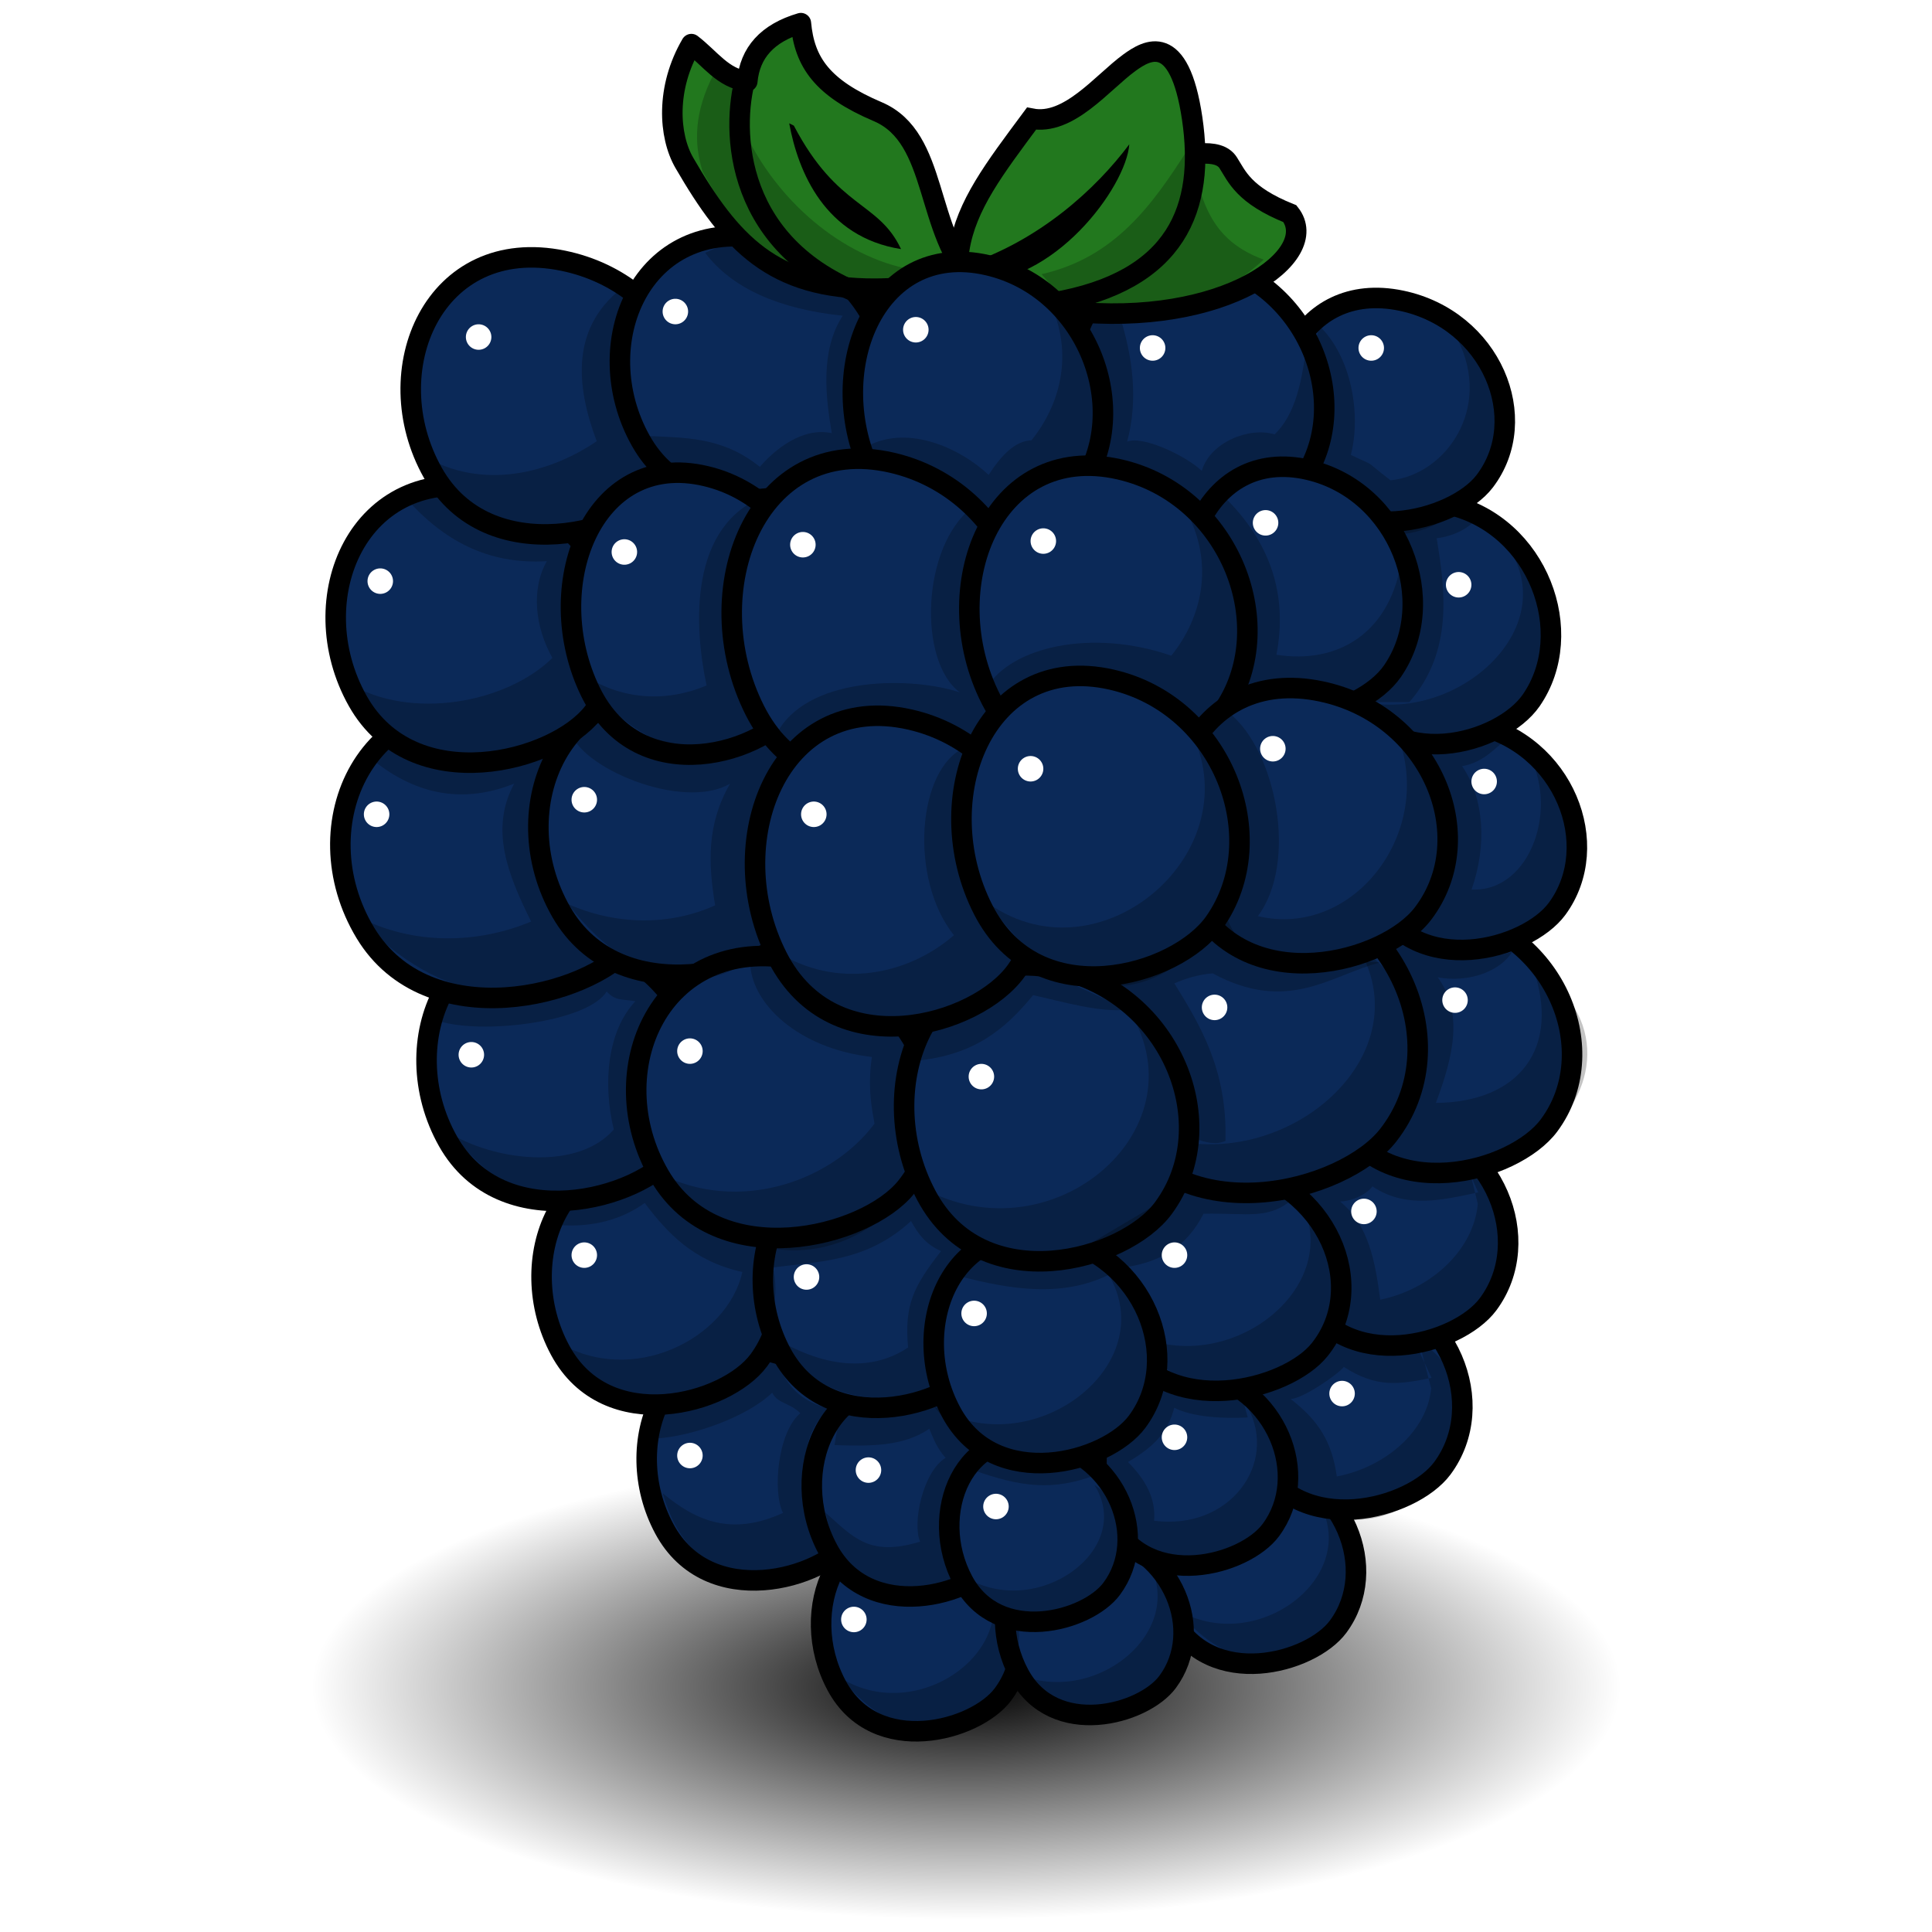 <?xml version="1.0" encoding="UTF-8" standalone="no"?>
<!-- Created with Inkscape (http://www.inkscape.org/) -->
<svg
   xmlns:dc="http://purl.org/dc/elements/1.1/"
   xmlns:cc="http://creativecommons.org/ns#"
   xmlns:rdf="http://www.w3.org/1999/02/22-rdf-syntax-ns#"
   xmlns:svg="http://www.w3.org/2000/svg"
   xmlns="http://www.w3.org/2000/svg"
   xmlns:xlink="http://www.w3.org/1999/xlink"
   xmlns:sodipodi="http://sodipodi.sourceforge.net/DTD/sodipodi-0.dtd"
   xmlns:inkscape="http://www.inkscape.org/namespaces/inkscape"
   id="svg2"
   sodipodi:version="0.32"
   inkscape:version="0.46"
   width="150"
   height="150"
   version="1.0"
   sodipodi:docname="barry_logo_icon.svg"
   inkscape:output_extension="org.inkscape.output.svg.inkscape"
   inkscape:export-filename="/home/doctormo/Graphics/barry_logo_icon.png"
   inkscape:export-xdpi="76.800003"
   inkscape:export-ydpi="76.800003">
  <defs
     id="defs5">
    <linearGradient
       inkscape:collect="always"
       id="linearGradient3379">
      <stop
         style="stop-color:#000000;stop-opacity:1;"
         offset="0"
         id="stop3381" />
      <stop
         style="stop-color:#000000;stop-opacity:0;"
         offset="1"
         id="stop3383" />
    </linearGradient>
    <inkscape:perspective
       sodipodi:type="inkscape:persp3d"
       inkscape:vp_x="0 : 526.18109 : 1"
       inkscape:vp_y="0 : 1000 : 0"
       inkscape:vp_z="744.09448 : 526.18109 : 1"
       inkscape:persp3d-origin="372.04724 : 350.78739 : 1"
       id="perspective9" />
    <inkscape:perspective
       id="perspective3361"
       inkscape:persp3d-origin="372.04724 : 350.78739 : 1"
       inkscape:vp_z="744.09448 : 526.18109 : 1"
       inkscape:vp_y="0 : 1000 : 0"
       inkscape:vp_x="0 : 526.18109 : 1"
       sodipodi:type="inkscape:persp3d" />
    <inkscape:perspective
       id="perspective3416"
       inkscape:persp3d-origin="175.66383 : 164.74188 : 1"
       inkscape:vp_z="351.32767 : 247.11282 : 1"
       inkscape:vp_y="0 : 1000 : 0"
       inkscape:vp_x="0 : 247.11282 : 1"
       sodipodi:type="inkscape:persp3d" />
    <filter
       inkscape:collect="always"
       id="filter3835"
       x="-0.48"
       width="1.96"
       y="-0.48"
       height="1.96">
      <feGaussianBlur
         inkscape:collect="always"
         stdDeviation="0.391"
         id="feGaussianBlur3837" />
    </filter>
    <filter
       inkscape:collect="always"
       id="filter3643"
       x="-0.043"
       width="1.085"
       y="-0.128"
       height="1.256">
      <feGaussianBlur
         inkscape:collect="always"
         stdDeviation="1.362"
         id="feGaussianBlur3645" />
    </filter>
    <radialGradient
       inkscape:collect="always"
       xlink:href="#linearGradient3379"
       id="radialGradient3770"
       gradientUnits="userSpaceOnUse"
       gradientTransform="matrix(1,0,0,0.333,0,80.589)"
       cx="83.797"
       cy="120.884"
       fx="83.797"
       fy="120.884"
       r="38.348" />
  </defs>
  <sodipodi:namedview
     inkscape:window-height="727"
     inkscape:window-width="1280"
     inkscape:pageshadow="2"
     inkscape:pageopacity="0.0"
     guidetolerance="10.0"
     gridtolerance="10.0"
     objecttolerance="10.0"
     borderopacity="1.0"
     bordercolor="#666666"
     pagecolor="#ffffff"
     id="base"
     showgrid="false"
     inkscape:zoom="1.4081633"
     inkscape:cx="-82.672614"
     inkscape:cy="43.830115"
     inkscape:window-x="0"
     inkscape:window-y="25"
     inkscape:current-layer="svg2" />
  <g
     id="g3647"
     transform="matrix(1.029,0,0,1.029,3.274,-2.383)">
    <path
       transform="matrix(1.288,0,0,1.373,-38.21,-36.313)"
       d="M 122.145,120.884 A 38.348,12.783 0 1 1 45.449,120.884 A 38.348,12.783 0 1 1 122.145,120.884 z"
       sodipodi:ry="12.782608"
       sodipodi:rx="38.347824"
       sodipodi:cy="120.88406"
       sodipodi:cx="83.797096"
       id="path2607"
       style="opacity:1;fill:url(#radialGradient3770);fill-opacity:1;fill-rule:evenodd;stroke:none;stroke-width:3;stroke-linecap:round;stroke-linejoin:round;marker:none;marker-start:none;marker-mid:none;marker-end:none;stroke-miterlimit:4;stroke-dasharray:none;stroke-dashoffset:0;stroke-opacity:1;visibility:visible;display:inline;overflow:visible;filter:url(#filter3643);enable-background:accumulate"
       sodipodi:type="arc" />
    <g
       transform="matrix(1.98,0,0,1.98,-96.019,-94.862)"
       id="g3683">
      <path
         style="fill:#0b2958;fill-opacity:1;fill-rule:evenodd;stroke:#000000;stroke-width:0.782px;stroke-linecap:butt;stroke-linejoin:miter;stroke-opacity:1"
         d="M 82.286,107.343 C 78.799,106.591 77.224,110.442 78.772,113.316 C 80.262,116.085 84.072,115.042 85.11,113.644 C 86.732,111.459 85.339,108.002 82.286,107.343 z"
         id="path3659"
         sodipodi:nodetypes="csss" />
      <path
         style="fill:#0b2958;fill-opacity:1;fill-rule:evenodd;stroke:#000000;stroke-width:0.782px;stroke-linecap:butt;stroke-linejoin:miter;stroke-opacity:1"
         d="M 76.17,100.577 C 72.233,99.725 70.455,104.085 72.202,107.338 C 73.885,110.472 78.187,109.292 79.359,107.709 C 81.19,105.236 79.617,101.323 76.17,100.577 z"
         id="path3643"
         sodipodi:nodetypes="csss" />
      <path
         style="fill:#0b2958;fill-opacity:1;fill-rule:evenodd;stroke:#000000;stroke-width:0.782px;stroke-linecap:butt;stroke-linejoin:miter;stroke-opacity:1"
         d="M 82.066,101.953 C 78.464,101.176 76.838,105.154 78.436,108.122 C 79.976,110.982 83.911,109.905 84.983,108.461 C 86.659,106.204 85.22,102.634 82.066,101.953 z"
         id="path3645"
         sodipodi:nodetypes="csss" />
      <path
         style="fill:#0b2958;fill-opacity:1;fill-rule:evenodd;stroke:#000000;stroke-width:0.782px;stroke-linecap:butt;stroke-linejoin:miter;stroke-opacity:1"
         d="M 72.427,93.411 C 68.267,92.514 66.389,97.107 68.234,100.534 C 70.013,103.836 74.558,102.593 75.797,100.925 C 77.732,98.32 76.07,94.197 72.427,93.411 z"
         id="path3641"
         sodipodi:nodetypes="csss" />
      <path
         style="fill:#0b2958;fill-opacity:1;fill-rule:evenodd;stroke:#000000;stroke-width:0.782px;stroke-linecap:butt;stroke-linejoin:miter;stroke-opacity:1"
         d="M 68.772,84.743 C 63.995,83.757 61.837,88.802 63.957,92.566 C 65.999,96.193 71.219,94.828 72.641,92.996 C 74.864,90.134 72.955,85.606 68.772,84.743 z"
         id="path3603"
         sodipodi:nodetypes="csss" />
      <path
         style="fill:#0b2958;fill-opacity:1;fill-rule:evenodd;stroke:#000000;stroke-width:0.782px;stroke-linecap:butt;stroke-linejoin:miter;stroke-opacity:1"
         d="M 66.431,76.1 C 60.853,75.026 58.334,80.524 60.809,84.627 C 63.194,88.58 69.288,87.092 70.948,85.096 C 73.543,81.976 71.315,77.041 66.431,76.1 z"
         id="path3601"
         sodipodi:nodetypes="csss" />
      <path
         style="fill:#0b2958;fill-opacity:1;fill-rule:evenodd;stroke:#000000;stroke-width:0.782px;stroke-linecap:butt;stroke-linejoin:miter;stroke-opacity:1"
         d="M 73.443,75.612 C 68.318,74.577 66.003,79.878 68.277,83.834 C 70.468,87.645 76.068,86.21 77.594,84.285 C 79.979,81.278 77.931,76.519 73.443,75.612 z"
         id="path3627"
         sodipodi:nodetypes="csss" />
      <path
         style="fill:#0b2958;fill-opacity:1;fill-rule:evenodd;stroke:#000000;stroke-width:0.782px;stroke-linecap:butt;stroke-linejoin:miter;stroke-opacity:1"
         d="M 65.493,67.715 C 60.56,66.697 58.333,71.906 60.521,75.793 C 62.63,79.537 68.019,78.127 69.487,76.236 C 71.782,73.281 69.811,68.606 65.493,67.715 z"
         id="path3599"
         sodipodi:nodetypes="csss" />
      <path
         style="fill:#0b2958;fill-opacity:1;fill-rule:evenodd;stroke:#000000;stroke-width:0.782px;stroke-linecap:butt;stroke-linejoin:miter;stroke-opacity:1"
         d="M 68.351,59.016 C 63.419,57.999 61.192,63.207 63.38,67.094 C 65.489,70.839 70.878,69.429 72.346,67.538 C 74.641,64.583 72.67,59.907 68.351,59.016 z"
         id="path3597"
         sodipodi:nodetypes="csss" />
      <path
         style="fill:#0b2958;fill-opacity:1;fill-rule:evenodd;stroke:#000000;stroke-width:0.782px;stroke-linecap:butt;stroke-linejoin:miter;stroke-opacity:1"
         d="M 76.035,58.205 C 71.347,57.238 69.229,62.189 71.31,65.883 C 73.314,69.442 78.436,68.102 79.832,66.305 C 82.013,63.496 80.14,59.052 76.035,58.205 z"
         id="path3605"
         sodipodi:nodetypes="csss" />
      <path
         style="fill:#0b2958;fill-opacity:1;fill-rule:evenodd;stroke:#000000;stroke-width:0.782px;stroke-linecap:butt;stroke-linejoin:miter;stroke-opacity:1"
         d="M 95.053,104.769 C 91.566,104.016 89.992,107.868 91.539,110.742 C 93.029,113.51 96.839,112.468 97.877,111.07 C 99.499,108.885 98.106,105.428 95.053,104.769 z"
         id="path3663"
         sodipodi:nodetypes="csss" />
      <path
         style="fill:#0b2958;fill-opacity:1;fill-rule:evenodd;stroke:#000000;stroke-width:0.782px;stroke-linecap:butt;stroke-linejoin:miter;stroke-opacity:1"
         d="M 98.691,97.99 C 94.793,97.149 93.032,101.454 94.762,104.667 C 96.429,107.761 100.688,106.596 101.849,105.034 C 103.663,102.591 102.105,98.727 98.691,97.99 z"
         id="path3653"
         sodipodi:nodetypes="csss" />
      <path
         sodipodi:nodetypes="ccccccccccc"
         id="path3813"
         d="M 94.536,104.813 L 94.357,102.161 L 97.644,99.911 L 100.695,99.988 L 101.44,101.587 C 100.173,101.839 99.351,101.973 98.096,101.168 C 97.91,101.423 96.552,102.375 96.07,102.392 C 97.133,103.213 97.644,104.023 97.829,105.344 C 99.706,104.983 101.279,103.593 101.425,101.985 L 100.953,100.167 C 105.51,103.06 99.579,110.724 94.536,104.813 z"
         style="fill:#000000;fill-opacity:0.232;fill-rule:evenodd;stroke:none;stroke-width:1px;stroke-linecap:butt;stroke-linejoin:miter;stroke-opacity:1" />
      <path
         style="fill:#0b2958;fill-opacity:1;fill-rule:evenodd;stroke:#000000;stroke-width:0.782px;stroke-linecap:butt;stroke-linejoin:miter;stroke-opacity:1"
         d="M 100.436,91.737 C 96.537,90.896 94.777,95.201 96.507,98.414 C 98.173,101.509 102.433,100.343 103.594,98.781 C 105.408,96.338 103.85,92.474 100.436,91.737 z"
         id="path3726"
         sodipodi:nodetypes="csss" />
      <path
         sodipodi:nodetypes="ccccccccccc"
         id="path3752"
         d="M 96.079,98.028 L 95.965,94.387 L 99.293,92.694 L 102.447,92.778 L 103.218,94.518 C 101.908,94.792 100.484,95.165 99.186,94.288 C 98.994,94.566 98.45,94.848 97.952,94.866 C 99.051,95.759 99.292,97.168 99.484,98.607 C 101.425,98.213 103.051,96.701 103.202,94.951 L 102.715,92.973 C 107.426,96.121 101.294,104.461 96.079,98.028 z"
         style="fill:#000000;fill-opacity:0.232;fill-rule:evenodd;stroke:none;stroke-width:1px;stroke-linecap:butt;stroke-linejoin:miter;stroke-opacity:1" />
      <path
         style="fill:#0b2958;fill-opacity:1;fill-rule:evenodd;stroke:#000000;stroke-width:0.782px;stroke-linecap:butt;stroke-linejoin:miter;stroke-opacity:1"
         d="M 102.282,83.868 C 97.797,82.901 95.771,87.852 97.762,91.546 C 99.679,95.105 104.579,93.765 105.915,91.968 C 108.001,89.159 106.209,84.715 102.282,83.868 z"
         id="path3639"
         sodipodi:nodetypes="csss" />
      <path
         style="fill:#0b2958;fill-opacity:1;fill-rule:evenodd;stroke:#000000;stroke-width:0.782px;stroke-linecap:butt;stroke-linejoin:miter;stroke-opacity:1"
         d="M 103.114,76.685 C 99.272,75.846 97.538,80.14 99.242,83.344 C 100.884,86.431 105.081,85.268 106.225,83.71 C 108.012,81.274 106.477,77.419 103.114,76.685 z"
         id="path3631"
         sodipodi:nodetypes="csss" />
      <path
         style="fill:#0b2958;fill-opacity:1;fill-rule:evenodd;stroke:#000000;stroke-width:0.782px;stroke-linecap:butt;stroke-linejoin:miter;stroke-opacity:1"
         d="M 102.126,68.314 C 98.285,67.424 96.55,71.981 98.254,75.381 C 99.896,78.657 104.093,77.423 105.237,75.769 C 107.024,73.184 105.489,69.094 102.126,68.314 z"
         id="path3621"
         sodipodi:nodetypes="csss" />
      <path
         sodipodi:nodetypes="ccc"
         id="path3758"
         d="M 97.466,75.27 C 101.184,77.528 106.557,73.574 104.449,70.076 C 109.16,73.224 102.682,81.703 97.466,75.27 z"
         style="fill:#000000;fill-opacity:0.232;fill-rule:evenodd;stroke:none;stroke-width:1px;stroke-linecap:butt;stroke-linejoin:miter;stroke-opacity:1" />
      <path
         style="fill:#0b2958;fill-opacity:1;fill-rule:evenodd;stroke:#000000;stroke-width:0.782px;stroke-linecap:butt;stroke-linejoin:miter;stroke-opacity:1"
         d="M 100.291,60.539 C 96.374,59.717 94.606,63.923 96.344,67.062 C 98.018,70.086 102.297,68.948 103.463,67.421 C 105.285,65.034 103.72,61.259 100.291,60.539 z"
         id="path3611"
         sodipodi:nodetypes="csss" />
      <path
         sodipodi:nodetypes="cccccc"
         id="path3760"
         d="M 95.801,67.083 L 97.166,61.502 C 98.384,62.671 98.764,64.865 98.364,66.415 C 99.48,66.949 98.722,66.503 99.88,67.384 C 101.986,67.165 103.761,64.635 102.437,62.028 C 107.148,65.175 101.016,73.516 95.801,67.083 z"
         style="fill:#000000;fill-opacity:0.232;fill-rule:evenodd;stroke:none;stroke-width:1px;stroke-linecap:butt;stroke-linejoin:miter;stroke-opacity:1" />
      <path
         style="fill:#0b2958;fill-opacity:1;fill-rule:evenodd;stroke:#000000;stroke-width:0.782px;stroke-linecap:butt;stroke-linejoin:miter;stroke-opacity:1"
         d="M 92.864,59.009 C 88.404,58.002 86.39,63.156 88.369,67.002 C 90.276,70.706 95.149,69.312 96.476,67.441 C 98.551,64.517 96.769,59.891 92.864,59.009 z"
         id="path3609"
         sodipodi:nodetypes="csss" />
      <g
         id="g3665"
         transform="translate(0.71,19.884)">
        <path
           sodipodi:nodetypes="cscccscs"
           id="path3585"
           d="M 79.536,40.197 C 75.623,40.217 74.021,38.444 72.257,35.404 C 71.657,34.37 71.547,32.545 72.524,30.877 C 73.249,31.432 73.722,32.184 74.654,32.297 C 74.753,31.209 75.413,30.456 76.696,30.078 C 76.832,31.576 77.518,32.555 79.625,33.451 C 81.971,34.449 81.384,38.029 83.353,40.02 C 82.086,39.962 80.872,40.191 79.536,40.197 z"
           style="fill:#22781e;fill-opacity:1;fill-rule:evenodd;stroke:#000000;stroke-width:0.782px;stroke-linecap:round;stroke-linejoin:round;stroke-opacity:1" />
        <path
           sodipodi:nodetypes="cc"
           id="path3587"
           d="M 78.915,40.375 C 73.968,38.387 74.033,33.796 74.654,31.942"
           style="fill:none;fill-rule:evenodd;stroke:#000000;stroke-width:0.782px;stroke-linecap:butt;stroke-linejoin:miter;stroke-opacity:1" />
        <path
           sodipodi:nodetypes="cccc"
           id="path3589"
           d="M 80.513,38.688 C 77.612,38.231 76.591,35.744 76.252,33.895 L 76.429,33.984 C 78.1,37.17 79.653,36.855 80.513,38.688 z"
           style="fill:#000000;fill-opacity:1;fill-rule:evenodd;stroke:none;stroke-width:0.9;stroke-linecap:round;stroke-linejoin:miter;stroke-miterlimit:4;stroke-dasharray:none;stroke-opacity:1" />
        <path
           style="fill:#22781e;fill-opacity:1;fill-rule:evenodd;stroke:#000000;stroke-width:0.782px;stroke-linecap:butt;stroke-linejoin:miter;stroke-opacity:1"
           d="M 82.625,38.699 C 83.129,37.578 84.611,36.862 86.575,35.869 C 88.33,36.428 92.218,34.214 92.978,35.394 C 93.31,35.91 93.556,36.628 95.332,37.339 C 96.577,38.918 92.858,41.692 86.882,41.053 C 83.35,40.387 82.154,39.59 82.625,38.699 z"
           id="path3595"
           sodipodi:nodetypes="ccsccc" />
        <path
           sodipodi:nodetypes="ccsscc"
           id="path3591"
           d="M 82.732,38.688 C 83.001,37.013 84.07,35.622 85.484,33.717 C 86.903,33.995 88.176,32.342 89.212,31.587 C 89.871,31.107 91.114,30.353 91.609,33.717 C 92.104,37.087 91.068,39.915 86.283,40.73 C 83.476,40.799 82.464,40.039 82.732,38.688 z"
           style="fill:#22781e;fill-opacity:1;fill-rule:evenodd;stroke:#000000;stroke-width:0.782px;stroke-linecap:butt;stroke-linejoin:miter;stroke-opacity:1" />
        <path
           sodipodi:nodetypes="cccc"
           id="path3593"
           d="M 82.909,39.31 C 85.78,38.385 87.948,36.388 89.212,34.694 C 89.088,36.339 86.307,40.078 83.176,39.931 L 82.909,39.31 z"
           style="fill:#000000;fill-opacity:1;fill-rule:evenodd;stroke:none;stroke-width:1px;stroke-linecap:butt;stroke-linejoin:miter;stroke-opacity:1" />
      </g>
      <path
         style="fill:#0b2958;fill-opacity:1;fill-rule:evenodd;stroke:#000000;stroke-width:0.782px;stroke-linecap:butt;stroke-linejoin:miter;stroke-opacity:1"
         d="M 84.529,59.187 C 80.165,58.177 78.195,63.347 80.131,67.204 C 81.996,70.921 86.763,69.522 88.062,67.645 C 90.092,64.712 88.349,60.071 84.529,59.187 z"
         id="path3607"
         sodipodi:nodetypes="csss" />
      <path
         style="fill:#0b2958;fill-opacity:1;fill-rule:evenodd;stroke:#000000;stroke-width:0.782px;stroke-linecap:butt;stroke-linejoin:miter;stroke-opacity:1"
         d="M 96.744,66.982 C 92.787,66.065 91,70.758 92.755,74.26 C 94.447,77.633 98.77,76.363 99.948,74.659 C 101.789,71.997 100.208,67.785 96.744,66.982 z"
         id="path3619"
         sodipodi:nodetypes="csss" />
      <path
         style="fill:#0b2958;fill-opacity:1;fill-rule:evenodd;stroke:#000000;stroke-width:0.782px;stroke-linecap:butt;stroke-linejoin:miter;stroke-opacity:1"
         d="M 73.788,67.224 C 69.424,66.188 67.454,71.489 69.39,75.445 C 71.255,79.256 76.022,77.821 77.321,75.897 C 79.352,72.889 77.608,68.131 73.788,67.224 z"
         id="path3613"
         sodipodi:nodetypes="csss" />
      <path
         sodipodi:nodetypes="cccccc"
         id="path3803"
         d="M 79.787,66.171 C 81.379,65.184 83.456,66.138 84.562,67.177 C 85.03,66.451 85.564,65.878 86.193,65.859 C 87.375,64.396 87.823,62.367 86.795,60.412 C 90.963,63.411 88.322,68.523 84.579,68.799 C 82.98,68.917 81.633,68.72 79.787,66.171 z"
         style="fill:#000000;fill-opacity:0.232;fill-rule:evenodd;stroke:none;stroke-width:1px;stroke-linecap:butt;stroke-linejoin:miter;stroke-opacity:1" />
      <path
         style="fill:#0b2958;fill-opacity:1;fill-rule:evenodd;stroke:#000000;stroke-width:0.782px;stroke-linecap:butt;stroke-linejoin:miter;stroke-opacity:1"
         d="M 80.87,66.711 C 75.694,65.521 73.357,71.61 75.654,76.155 C 77.866,80.532 83.521,78.884 85.062,76.673 C 87.471,73.219 85.403,67.753 80.87,66.711 z"
         id="path3615"
         sodipodi:nodetypes="csss" />
      <path
         style="fill:#000000;fill-opacity:0.232;fill-rule:evenodd;stroke:none;stroke-width:1px;stroke-linecap:butt;stroke-linejoin:miter;stroke-opacity:1"
         d="M 76.581,76.87 C 77.846,74.83 81.667,74.866 83.469,75.467 C 81.865,74.292 81.998,69.916 83.936,68.411 C 90.997,75.74 81.274,83.317 76.581,76.87 z"
         id="path3736"
         sodipodi:nodetypes="cccc" />
      <path
         style="fill:#0b2958;fill-opacity:1;fill-rule:evenodd;stroke:#000000;stroke-width:0.782px;stroke-linecap:butt;stroke-linejoin:miter;stroke-opacity:1"
         d="M 89.542,66.966 C 84.691,65.862 82.5,71.514 84.653,75.731 C 86.726,79.794 92.026,78.264 93.47,76.212 C 95.727,73.006 93.789,67.933 89.542,66.966 z"
         id="path3617"
         sodipodi:nodetypes="csss" />
      <path
         style="fill:#0b2958;fill-opacity:1;fill-rule:evenodd;stroke:#000000;stroke-width:0.782px;stroke-linecap:butt;stroke-linejoin:miter;stroke-opacity:1"
         d="M 80.872,93.534 C 76.702,92.636 74.818,97.229 76.669,100.656 C 78.452,103.958 83.009,102.715 84.25,101.048 C 86.191,98.442 84.524,94.319 80.872,93.534 z"
         id="path3651"
         sodipodi:nodetypes="csss" />
      <path
         sodipodi:nodetypes="ccccccccc"
         id="path3786"
         d="M 68.117,100.214 C 70.977,101.951 74.611,100.093 75.176,97.552 C 73.304,97.134 72.324,96.069 71.455,94.922 C 70.61,95.532 69.505,95.861 68.19,95.762 L 68.354,94.844 C 69.514,94.856 70.62,94.549 71.687,94.007 C 72.803,95.065 74.001,96.074 76.027,96.585 L 74.753,95.159 C 79.464,98.306 73.332,106.647 68.117,100.214 z"
         style="fill:#000000;fill-opacity:0.232;fill-rule:evenodd;stroke:none;stroke-width:1px;stroke-linecap:butt;stroke-linejoin:miter;stroke-opacity:1" />
      <path
         sodipodi:nodetypes="ccccccccsc"
         id="path3790"
         d="M 64.127,92.325 C 65.909,93.34 68.933,93.664 70.277,92.123 C 69.851,90.356 70.035,88.365 71.1,87.234 C 70.645,87.147 70.333,87.237 70.006,86.86 C 69.288,88.042 65.184,88.518 63.583,87.978 L 63.763,87.059 C 65.034,87.071 69.091,86.486 70.261,85.944 C 70.645,86.217 71.332,85.976 72.068,86.788 C 73.655,88.449 73.317,91.551 71.786,93.464 C 70.196,95.451 67.322,96.151 64.127,92.325 z"
         style="fill:#000000;fill-opacity:0.232;fill-rule:evenodd;stroke:none;stroke-width:1px;stroke-linecap:butt;stroke-linejoin:miter;stroke-opacity:1" />
      <path
         style="fill:#0b2958;fill-opacity:1;fill-rule:evenodd;stroke:#000000;stroke-width:0.782px;stroke-linecap:butt;stroke-linejoin:miter;stroke-opacity:1"
         d="M 77.231,85.643 C 72.055,84.607 69.717,89.909 72.014,93.864 C 74.227,97.675 79.882,96.241 81.423,94.316 C 83.831,91.309 81.763,86.55 77.231,85.643 z"
         id="path3633"
         sodipodi:nodetypes="csss" />
      <path
         style="fill:#0b2958;fill-opacity:1;fill-rule:evenodd;stroke:#000000;stroke-width:0.782px;stroke-linecap:butt;stroke-linejoin:miter;stroke-opacity:1"
         d="M 88.859,107.544 C 85.745,106.872 84.339,110.313 85.721,112.88 C 87.052,115.353 90.454,114.422 91.381,113.173 C 92.83,111.221 91.586,108.133 88.859,107.544 z"
         id="path3661"
         sodipodi:nodetypes="csss" />
      <path
         style="fill:#0b2958;fill-opacity:1;fill-rule:evenodd;stroke:#000000;stroke-width:0.782px;stroke-linecap:butt;stroke-linejoin:miter;stroke-opacity:1"
         d="M 92.607,101.348 C 89.265,100.627 87.756,104.319 89.239,107.074 C 90.667,109.728 94.319,108.729 95.314,107.388 C 96.869,105.294 95.534,101.98 92.607,101.348 z"
         id="path3649"
         sodipodi:nodetypes="csss" />
      <path
         style="fill:#0b2958;fill-opacity:1;fill-rule:evenodd;stroke:#000000;stroke-width:0.782px;stroke-linecap:butt;stroke-linejoin:miter;stroke-opacity:1"
         d="M 93.804,93.463 C 89.635,92.622 87.752,96.927 89.602,100.14 C 91.384,103.234 95.939,102.069 97.18,100.506 C 99.12,98.064 97.454,94.2 93.804,93.463 z"
         id="path3655"
         sodipodi:nodetypes="csss" />
      <path
         sodipodi:nodetypes="cccccccccc"
         id="path3770"
         d="M 90.042,107.952 L 88.554,104.77 L 91.315,101.918 L 94.173,102.129 L 94.435,103.093 C 93.535,103.145 92.33,103.086 91.635,102.725 C 91.385,103.676 90.856,104.21 89.87,104.793 C 90.532,105.456 90.942,106.182 90.866,107.03 C 93.756,107.41 95.616,104.835 94.422,102.687 C 97.876,105.188 93.38,111.398 90.042,107.952 z"
         style="fill:#000000;fill-opacity:0.232;fill-rule:evenodd;stroke:none;stroke-width:1px;stroke-linecap:butt;stroke-linejoin:miter;stroke-opacity:1" />
      <path
         sodipodi:nodetypes="ccc"
         id="path3768"
         d="M 78.954,113.043 C 81.978,114.878 86.065,111.776 84.351,108.931 C 88.182,111.491 83.196,118.273 78.954,113.043 z"
         style="fill:#000000;fill-opacity:0.232;fill-rule:evenodd;stroke:none;stroke-width:1px;stroke-linecap:butt;stroke-linejoin:miter;stroke-opacity:1" />
      <path
         style="fill:#0b2958;fill-opacity:1;fill-rule:evenodd;stroke:#000000;stroke-width:0.782px;stroke-linecap:butt;stroke-linejoin:miter;stroke-opacity:1"
         d="M 86.729,103.993 C 83.615,103.321 82.208,106.762 83.59,109.329 C 84.921,111.803 88.324,110.871 89.251,109.622 C 90.7,107.67 89.455,104.582 86.729,103.993 z"
         id="path3647"
         sodipodi:nodetypes="csss" />
      <path
         sodipodi:nodetypes="ccc"
         id="path3750"
         d="M 89.695,99.694 C 93.413,101.951 98.439,98.136 96.331,94.638 C 101.043,97.786 94.911,106.126 89.695,99.694 z"
         style="fill:#000000;fill-opacity:0.232;fill-rule:evenodd;stroke:none;stroke-width:1px;stroke-linecap:butt;stroke-linejoin:miter;stroke-opacity:1" />
      <path
         style="fill:#0b2958;fill-opacity:1;fill-rule:evenodd;stroke:#000000;stroke-width:0.782px;stroke-linecap:butt;stroke-linejoin:miter;stroke-opacity:1"
         d="M 87.063,96.215 C 83.164,95.374 81.403,99.679 83.133,102.891 C 84.8,105.986 89.06,104.821 90.22,103.258 C 92.034,100.816 90.477,96.951 87.063,96.215 z"
         id="path3657"
         sodipodi:nodetypes="csss" />
      <path
         sodipodi:nodetypes="ccccccc"
         id="path3811"
         d="M 96.865,90.74 L 99.542,84.619 C 100.919,85.12 102.585,85.946 104.511,85.35 C 104.081,86.067 102.898,86.544 101.675,86.323 C 102.655,87.665 102.281,89.306 101.603,91.109 C 104.77,91.085 106.405,89.021 105.287,85.92 C 111.238,89.669 103.217,97.901 96.865,90.74 z"
         style="fill:#000000;fill-opacity:0.232;fill-rule:evenodd;stroke:none;stroke-width:1px;stroke-linecap:butt;stroke-linejoin:miter;stroke-opacity:1" />
      <path
         style="fill:#0b2958;fill-opacity:1;fill-rule:evenodd;stroke:#000000;stroke-width:0.782px;stroke-linecap:butt;stroke-linejoin:miter;stroke-opacity:1"
         d="M 95.174,82.474 C 89.469,81.297 86.893,87.322 89.424,91.819 C 91.863,96.151 98.096,94.52 99.794,92.332 C 102.449,88.914 100.169,83.505 95.174,82.474 z"
         id="path3637"
         sodipodi:nodetypes="csss" />
      <path
         sodipodi:nodetypes="ccccccc"
         id="path3756"
         d="M 98.438,82.764 L 100.937,77.531 L 104.401,77.18 C 103.881,77.527 103.493,78.113 102.605,78.276 C 103.454,79.522 103.551,81.303 102.964,82.978 C 105.227,83.084 106.343,79.815 105.074,77.708 C 110.23,81.19 103.941,89.413 98.438,82.764 z"
         style="fill:#000000;fill-opacity:0.232;fill-rule:evenodd;stroke:none;stroke-width:1px;stroke-linecap:butt;stroke-linejoin:miter;stroke-opacity:1" />
      <path
         sodipodi:nodetypes="ccc"
         id="path3740"
         d="M 89.765,91.793 C 94.723,94.767 101.425,89.741 98.614,85.133 C 104.908,89.218 96.792,99.872 89.765,91.793 z"
         style="fill:#000000;fill-opacity:0.232;fill-rule:evenodd;stroke:none;stroke-width:1px;stroke-linecap:butt;stroke-linejoin:miter;stroke-opacity:1" />
      <path
         sodipodi:nodetypes="cccccc"
         id="path3744"
         d="M 71.655,93.597 C 74.733,95.443 78.482,94.207 80.211,91.902 C 80.212,91.757 79.904,90.721 80.112,89.357 C 77.305,89.041 75.473,87.304 75.472,85.711 C 75.526,84.891 81.019,87.78 80.505,86.937 C 86.788,91.084 78.61,102.073 71.655,93.597 z"
         style="fill:#000000;fill-opacity:0.232;fill-rule:evenodd;stroke:none;stroke-width:1px;stroke-linecap:butt;stroke-linejoin:miter;stroke-opacity:1" />
      <path
         style="fill:#0b2958;fill-opacity:1;fill-rule:evenodd;stroke:#000000;stroke-width:0.782px;stroke-linecap:butt;stroke-linejoin:miter;stroke-opacity:1"
         d="M 87.2,86.005 C 82.227,84.918 79.981,90.482 82.188,94.634 C 84.314,98.633 89.747,97.127 91.227,95.108 C 93.541,91.951 91.554,86.957 87.2,86.005 z"
         id="path3635"
         sodipodi:nodetypes="csss" />
      <path
         style="fill:#000000;fill-opacity:0.232;fill-rule:evenodd;stroke:none;stroke-width:1px;stroke-linecap:butt;stroke-linejoin:miter;stroke-opacity:1"
         d="M 68.533,83.531 C 70.382,84.346 72.411,84.359 74.139,83.58 C 73.877,81.986 73.81,80.504 74.708,78.943 C 72.89,80.005 68.912,78.304 68.616,76.911 C 67.286,77.468 70.201,77.312 69.504,76.043 C 71.121,77.539 74.572,77.867 76.383,77.392 C 80.393,82.321 74.286,90.899 68.533,83.531 z"
         id="path3746"
         sodipodi:nodetypes="ccccccc" />
      <path
         style="fill:#0b2958;fill-opacity:1;fill-rule:evenodd;stroke:#000000;stroke-width:0.782px;stroke-linecap:butt;stroke-linejoin:miter;stroke-opacity:1"
         d="M 81.567,76.5 C 76.553,75.359 74.289,81.199 76.514,85.557 C 78.657,89.755 84.134,88.174 85.627,86.054 C 87.96,82.741 85.956,77.499 81.567,76.5 z"
         id="path3625"
         sodipodi:nodetypes="csss" />
      <path
         style="fill:#0b2958;fill-opacity:1;fill-rule:evenodd;stroke:#000000;stroke-width:0.782px;stroke-linecap:butt;stroke-linejoin:miter;stroke-opacity:1"
         d="M 97.232,75.427 C 92.436,74.416 90.271,79.59 92.398,83.452 C 94.448,87.171 99.688,85.771 101.115,83.892 C 103.346,80.957 101.43,76.312 97.232,75.427 z"
         id="path3629"
         sodipodi:nodetypes="csss" />
      <path
         style="fill:#000000;fill-opacity:0.232;fill-rule:evenodd;stroke:none;stroke-width:1px;stroke-linecap:butt;stroke-linejoin:miter;stroke-opacity:1"
         d="M 76.477,85.335 C 78.779,86.809 81.499,86.231 83.239,84.718 C 81.504,82.543 81.86,78.344 83.651,77.57 C 86.234,79.391 87.015,83.193 85.675,85.656 C 84.093,88.564 79.855,89.729 76.477,85.335 z"
         id="path3734"
         sodipodi:nodetypes="cccsc" />
      <path
         sodipodi:nodetypes="cccc"
         id="path3738"
         d="M 84.491,75.28 C 85.422,73.736 88.489,73.019 91.522,74.066 C 92.704,72.603 93.152,70.573 92.124,68.619 C 98.071,72.899 90.66,83.798 84.491,75.28 z"
         style="fill:#000000;fill-opacity:0.232;fill-rule:evenodd;stroke:none;stroke-width:1px;stroke-linecap:butt;stroke-linejoin:miter;stroke-opacity:1" />
      <path
         style="fill:#0b2958;fill-opacity:1;fill-rule:evenodd;stroke:#000000;stroke-width:0.782px;stroke-linecap:butt;stroke-linejoin:miter;stroke-opacity:1"
         d="M 89.242,74.977 C 84.391,73.873 82.2,79.525 84.353,83.742 C 86.426,87.805 91.726,86.275 93.17,84.223 C 95.427,81.017 93.489,75.944 89.242,74.977 z"
         id="path3623"
         sodipodi:nodetypes="csss" />
      <path
         sodipodi:nodetypes="ccc"
         transform="matrix(0.782,0,0,0.782,17.949,24.955)"
         id="path3728"
         d="M 85.217,74.906 C 90.688,78.711 98.083,72.28 94.982,66.384 C 101.914,71.69 92.891,85.749 85.217,74.906 z"
         style="fill:#000000;fill-opacity:0.232;fill-rule:evenodd;stroke:none;stroke-width:1px;stroke-linecap:butt;stroke-linejoin:miter;stroke-opacity:1" />
      <path
         style="fill:#000000;fill-opacity:0.232;fill-rule:evenodd;stroke:none;stroke-width:1px;stroke-linecap:butt;stroke-linejoin:miter;stroke-opacity:1"
         d="M 93.231,84.192 C 94.548,81.474 93.889,79.211 92.826,77.041 L 93.742,76.261 C 95.535,77.731 96.344,81.948 94.821,83.991 C 98.504,84.862 101.642,80.706 100.1,76.982 C 104.751,80.815 99.82,89.744 93.231,84.192 z"
         id="path3730"
         sodipodi:nodetypes="cccccc" />
      <path
         sodipodi:nodetypes="ccc"
         id="path3742"
         d="M 81.82,94.222 C 86.778,97.196 92.752,92.239 89.941,87.63 C 96.224,91.778 88.775,102.697 81.82,94.222 z"
         style="fill:#000000;fill-opacity:0.232;fill-rule:evenodd;stroke:none;stroke-width:1px;stroke-linecap:butt;stroke-linejoin:miter;stroke-opacity:1" />
      <path
         sodipodi:nodetypes="ccc"
         id="path3748"
         d="M 82.479,102.677 C 86.197,104.934 91.223,101.12 89.115,97.622 C 93.827,100.77 87.695,109.11 82.479,102.677 z"
         style="fill:#000000;fill-opacity:0.232;fill-rule:evenodd;stroke:none;stroke-width:1px;stroke-linecap:butt;stroke-linejoin:miter;stroke-opacity:1" />
      <path
         sodipodi:nodetypes="ccc"
         id="path3764"
         d="M 91.721,110.406 C 94.745,112.241 98.832,109.139 97.118,106.295 C 100.949,108.855 95.962,115.637 91.721,110.406 z"
         style="fill:#000000;fill-opacity:0.232;fill-rule:evenodd;stroke:none;stroke-width:1px;stroke-linecap:butt;stroke-linejoin:miter;stroke-opacity:1" />
      <path
         sodipodi:nodetypes="ccc"
         id="path3766"
         d="M 85.199,112.626 C 88.223,114.462 92.31,111.359 90.596,108.515 C 94.427,111.075 89.44,117.857 85.199,112.626 z"
         style="fill:#000000;fill-opacity:0.232;fill-rule:evenodd;stroke:none;stroke-width:1px;stroke-linecap:butt;stroke-linejoin:miter;stroke-opacity:1" />
      <path
         sodipodi:nodetypes="ccc"
         id="path3772"
         d="M 83.728,109.215 C 86.454,110.797 90.139,108.123 88.593,105.67 C 92.047,107.877 87.552,113.725 83.728,109.215 z"
         style="fill:#000000;fill-opacity:0.232;fill-rule:evenodd;stroke:none;stroke-width:1px;stroke-linecap:butt;stroke-linejoin:miter;stroke-opacity:1" />
      <path
         sodipodi:nodetypes="cccccc"
         transform="matrix(0.782,0,0,0.782,17.949,24.955)"
         id="path3776"
         d="M 81.667,82.54 C 84.461,82.257 85.962,81.036 87.348,79.344 C 88.745,79.649 90.571,80.203 91.964,80.054 L 86.993,77.746 L 82.022,81.12 L 81.667,82.54 z"
         style="fill:#000000;fill-opacity:0.232;fill-rule:evenodd;stroke:none;stroke-width:1px;stroke-linecap:butt;stroke-linejoin:miter;stroke-opacity:1" />
      <path
         sodipodi:nodetypes="ccccc"
         transform="matrix(0.782,0,0,0.782,17.949,24.955)"
         id="path3782"
         d="M 91.298,92.837 C 88.899,94.134 86.297,93.704 83.664,93.014 L 84.596,91.861 C 86.531,92.528 88.491,92.838 90.543,91.861 L 91.298,92.837 z"
         style="fill:#000000;fill-opacity:0.232;fill-rule:evenodd;stroke:none;stroke-width:1px;stroke-linecap:butt;stroke-linejoin:miter;stroke-opacity:1" />
      <path
         sodipodi:nodetypes="cccccccccc"
         transform="matrix(0.782,0,0,0.782,17.949,24.955)"
         id="path3784"
         d="M 74.654,92.615 C 76.933,92.313 79.234,92.348 81.4,90.351 C 81.719,90.924 82.08,91.476 82.865,91.816 C 81.518,93.543 81.07,94.432 81.258,96.514 C 80.01,97.357 78.077,97.763 75.453,96.432 C 76.762,99.505 80.865,99.095 82.688,98.784 C 82.37,96.195 82.158,93.638 84.507,91.861 L 81.711,88.265 C 79.744,90.25 77.142,90.857 74.476,91.328 L 74.654,92.615 z"
         style="fill:#000000;fill-opacity:0.232;fill-rule:evenodd;stroke:none;stroke-width:1px;stroke-linecap:butt;stroke-linejoin:miter;stroke-opacity:1" />
      <path
         style="fill:#000000;fill-opacity:0.232;fill-rule:evenodd;stroke:none;stroke-width:1px;stroke-linecap:butt;stroke-linejoin:miter;stroke-opacity:1"
         d="M 60.467,83.982 C 62.648,85.14 65.141,85.031 67.127,84.197 C 66.259,82.445 65.532,80.692 66.483,78.94 C 64.597,79.697 62.801,79.414 61.1,78.043 L 61.486,77.24 C 63.543,78.351 65.656,78.338 67.805,77.601 C 67.588,78.979 67.621,80.233 67.773,81.427 C 67.312,83.336 70.674,85.594 69.75,85.994 C 67.374,87.515 63.791,87.569 60.467,83.982 z"
         id="path3792"
         sodipodi:nodetypes="ccccccccc" />
      <path
         style="fill:#000000;fill-opacity:0.232;fill-rule:evenodd;stroke:none;stroke-width:1px;stroke-linecap:butt;stroke-linejoin:miter;stroke-opacity:1"
         d="M 60.155,75.101 C 62.526,76.558 66.192,75.87 67.938,74.151 C 67.28,72.984 67.116,71.534 67.726,70.464 C 65.438,70.604 63.766,69.634 62.401,68.114 L 63.702,67.608 C 64.961,68.946 66.828,69.336 68.914,69.385 L 68.779,72.322 C 69.143,66 68.538,73.597 69.571,75.954 C 67.74,78.567 63.723,79.557 60.155,75.101 z"
         id="path3794"
         sodipodi:nodetypes="ccccccccc" />
      <path
         style="fill:#000000;fill-opacity:0.232;fill-rule:evenodd;stroke:none;stroke-width:1px;stroke-linecap:butt;stroke-linejoin:miter;stroke-opacity:1"
         d="M 62.92,66.392 C 65.291,67.85 67.917,67.057 69.627,65.893 C 68.838,63.795 68.582,61.483 70.777,59.913 L 70.607,63.822 L 71.989,66.69 C 71.306,67.666 70.365,68.493 69.27,68.914 C 67.431,69.62 65.156,69.184 62.92,66.392 z"
         id="path3796"
         sodipodi:nodetypes="cccccsc" />
      <path
         sodipodi:nodetypes="cccccccccccc"
         transform="matrix(0.782,0,0,0.782,17.949,24.955)"
         id="path3799"
         d="M 68.485,52.092 C 70.414,52.185 72.218,52.133 74.033,53.601 C 74.765,52.75 76.11,51.649 77.539,51.959 C 77.248,50.243 76.958,47.95 78.072,46.234 C 74.987,45.914 72.682,44.909 71.37,43.171 L 72.745,42.55 L 78.737,45.035 L 79.447,46.367 C 78.475,48.51 78.846,50.922 79.004,53.291 C 76.738,53.189 75.525,54.44 74.033,55.332 C 72.504,54.274 70.836,54.183 69.195,53.912 L 68.485,52.092 z"
         style="fill:#000000;fill-opacity:0.232;fill-rule:evenodd;stroke:none;stroke-width:1px;stroke-linecap:butt;stroke-linejoin:miter;stroke-opacity:1" />
      <path
         sodipodi:nodetypes="ccccc"
         id="path3801"
         d="M 69.019,74.725 C 70.573,75.806 72.327,75.83 73.813,75.201 C 73.332,72.945 73.115,69.055 76.096,67.96 C 74.253,70.679 75.053,75.578 76.003,77.059 C 74.285,78.183 71.423,78.122 69.019,74.725 z"
         style="fill:#000000;fill-opacity:0.232;fill-rule:evenodd;stroke:none;stroke-width:1px;stroke-linecap:butt;stroke-linejoin:miter;stroke-opacity:1" />
      <path
         sodipodi:nodetypes="cccccccccc"
         transform="matrix(0.782,0,0,0.782,17.949,24.955)"
         id="path3815"
         d="M 77.672,101.27 C 79.372,101.327 81.052,101.342 82.288,100.471 C 82.488,100.94 82.659,101.421 83.087,101.891 C 81.973,102.561 81.451,105.098 81.844,105.975 C 79.369,106.725 78.605,105.782 77.228,104.554 C 78.085,108.614 80.942,108.452 83.886,108.105 C 83.532,105.795 82.963,103.426 85.129,101.803 C 83.586,101.272 83.11,100.102 82.732,98.873 C 81.134,99.702 79.536,99.782 77.938,99.672 L 77.672,101.27 z"
         style="fill:#000000;fill-opacity:0.232;fill-rule:evenodd;stroke:none;stroke-width:1px;stroke-linecap:butt;stroke-linejoin:miter;stroke-opacity:1" />
      <path
         sodipodi:nodetypes="cccccccccc"
         id="path3819"
         d="M 71.86,103.899 C 73.278,103.815 75.367,103.069 76.314,102.15 C 76.523,102.575 76.987,102.527 77.385,102.934 C 76.521,103.654 76.32,105.941 76.727,106.733 C 74.74,107.638 73.395,107.022 72.139,105.98 C 73.222,109.726 75.996,109.204 78.409,108.639 C 77.904,106.497 76.799,104.456 78.448,102.755 C 77.119,102.382 76.755,101.667 76.329,100.543 C 75.078,101.451 73.272,102.35 71.935,102.376 L 71.86,103.899 z"
         style="fill:#000000;fill-opacity:0.232;fill-rule:evenodd;stroke:none;stroke-width:1px;stroke-linecap:butt;stroke-linejoin:miter;stroke-opacity:1" />
      <path
         sodipodi:nodetypes="ccccccccc"
         id="path3778"
         d="M 90.047,87.421 C 91.375,88.864 92.127,90.616 92.346,92.429 C 92.847,92.647 93.269,92.707 93.586,92.555 C 93.658,89.856 92.641,88.178 91.639,86.553 C 92.081,86.359 92.562,86.212 93.1,86.172 C 95.982,87.727 97.615,86.228 99.483,85.756 C 97.294,85.57 94.482,86.318 93.655,84.09 L 88.659,86.588 L 90.047,87.421 z"
         style="fill:#000000;fill-opacity:0.232;fill-rule:evenodd;stroke:none;stroke-width:1px;stroke-linecap:butt;stroke-linejoin:miter;stroke-opacity:1" />
      <path
         sodipodi:nodetypes="cccccc"
         id="path3780"
         d="M 89.435,97.412 C 91.143,97.241 92.133,96.54 92.751,95.331 C 94.459,95.29 95.271,95.609 96.257,94.672 C 94.376,94.486 93.488,94.714 92.048,94.325 L 88.243,96.58 L 89.435,97.412 z"
         style="fill:#000000;fill-opacity:0.232;fill-rule:evenodd;stroke:none;stroke-width:1px;stroke-linecap:butt;stroke-linejoin:miter;stroke-opacity:1" />
      <path
         sodipodi:nodetypes="ccccccccccc"
         id="path3805"
         d="M 89.561,61.124 C 90.058,62.72 90.265,64.316 89.839,65.912 C 90.402,65.666 92.04,66.419 92.683,67.022 C 93.007,65.922 94.507,65.337 95.459,65.634 C 96.241,64.876 96.527,63.646 96.708,61.887 C 96.998,63.434 97.404,64.951 96.985,66.675 L 96.542,66.864 C 94.614,66.472 93.808,67.65 92.753,68.479 L 88.59,66.675 C 89.263,64.732 88.46,62.789 87.896,60.847 L 89.561,61.124 z"
         style="fill:#000000;fill-opacity:0.232;fill-rule:evenodd;stroke:none;stroke-width:1px;stroke-linecap:butt;stroke-linejoin:miter;stroke-opacity:1" />
      <path
         sodipodi:nodetypes="ccccccc"
         id="path3807"
         d="M 93.516,67.993 C 95.297,69.728 95.968,71.74 95.528,74.03 C 97.887,74.402 99.923,73.194 100.316,70.283 C 101.03,71.933 101.043,73.677 98.997,75.695 C 97.284,75.194 95.602,74.914 94.071,75.695 C 94.585,73.168 94.689,70.735 92.822,68.756 L 93.516,67.993 z"
         style="fill:#000000;fill-opacity:0.232;fill-rule:evenodd;stroke:none;stroke-width:1px;stroke-linecap:butt;stroke-linejoin:miter;stroke-opacity:1" />
      <path
         sodipodi:nodetypes="ccccccc"
         id="path3809"
         d="M 102.675,68.479 L 100.177,69.034 C 101.354,71.655 101.08,73.953 98.928,75.834 L 100.593,75.834 C 102.289,73.891 101.951,71.532 101.634,69.589 C 102.192,69.53 102.849,69.247 103.161,68.826 L 102.675,68.479 z"
         style="fill:#000000;fill-opacity:0.232;fill-rule:evenodd;stroke:none;stroke-width:1px;stroke-linecap:butt;stroke-linejoin:miter;stroke-opacity:1" />
      <path
         sodipodi:nodetypes="ccccc"
         id="path3817"
         d="M 84.01,105.114 C 85.745,105.721 86.994,105.936 88.729,105.253 L 88.243,104.628 C 87.017,105.126 85.791,104.963 84.566,104.351 L 84.01,105.114 z"
         style="fill:#000000;fill-opacity:0.232;fill-rule:evenodd;stroke:none;stroke-width:1px;stroke-linecap:butt;stroke-linejoin:miter;stroke-opacity:1" />
      <path
         sodipodi:nodetypes="ccccc"
         id="path3903"
         d="M 86.578,59.528 C 89.368,58.895 90.791,56.896 92.128,54.81 C 92.711,56.353 92.726,58.124 95.043,58.973 C 92.243,61.528 89.856,60.782 87.41,60.5 L 86.578,59.528 z"
         style="fill:#000000;fill-opacity:0.228;fill-rule:evenodd;stroke:none;stroke-width:1px;stroke-linecap:butt;stroke-linejoin:miter;stroke-opacity:1" />
      <path
         sodipodi:nodetypes="ccccccc"
         id="path3905"
         d="M 74.088,51.896 C 73.337,53.349 73.317,54.559 73.672,55.643 C 74.902,57.778 76.156,59.895 79.917,60.222 L 81.86,59.39 C 79.239,59.017 76.67,56.964 75.337,54.255 L 74.921,52.174 L 74.088,51.896 z"
         style="fill:#000000;fill-opacity:0.228;fill-rule:evenodd;stroke:none;stroke-width:1px;stroke-linecap:butt;stroke-linejoin:miter;stroke-opacity:1" />
      <g
         transform="matrix(0.782,0,0,0.782,17.671,25.163)"
         id="g3907">
        <path
           sodipodi:type="arc"
           style="opacity:1;fill:#ffffff;fill-opacity:1;fill-rule:evenodd;stroke:none;stroke-width:4;stroke-linecap:round;stroke-linejoin:round;marker:none;marker-start:none;marker-mid:none;marker-end:none;stroke-miterlimit:4;stroke-dasharray:none;stroke-dashoffset:0;stroke-opacity:1;visibility:visible;display:inline;overflow:visible;filter:url(#filter3835);enable-background:accumulate"
           id="path3821"
           sodipodi:cx="89.567032"
           sodipodi:cy="68.425728"
           sodipodi:rx="0.97644925"
           sodipodi:ry="0.97644925"
           d="M 90.543,68.426 A 0.976,0.976 0 1 1 88.591,68.426 A 0.976,0.976 0 1 1 90.543,68.426 z"
           transform="matrix(0.636,0,0,0.636,30.617,24.527)" />
        <path
           sodipodi:type="arc"
           style="opacity:1;fill:#ffffff;fill-opacity:1;fill-rule:evenodd;stroke:none;stroke-width:4;stroke-linecap:round;stroke-linejoin:round;marker:none;marker-start:none;marker-mid:none;marker-end:none;stroke-miterlimit:4;stroke-dasharray:none;stroke-dashoffset:0;stroke-opacity:1;visibility:visible;display:inline;overflow:visible;filter:url(#filter3835);enable-background:accumulate"
           id="path3839"
           sodipodi:cx="89.567032"
           sodipodi:cy="68.425728"
           sodipodi:rx="0.97644925"
           sodipodi:ry="0.97644925"
           d="M 90.543,68.426 A 0.976,0.976 0 1 1 88.591,68.426 A 0.976,0.976 0 1 1 90.543,68.426 z"
           transform="matrix(0.636,0,0,0.636,31.238,13.431)" />
        <path
           sodipodi:type="arc"
           style="opacity:1;fill:#ffffff;fill-opacity:1;fill-rule:evenodd;stroke:none;stroke-width:4;stroke-linecap:round;stroke-linejoin:round;marker:none;marker-start:none;marker-mid:none;marker-end:none;stroke-miterlimit:4;stroke-dasharray:none;stroke-dashoffset:0;stroke-opacity:1;visibility:visible;display:inline;overflow:visible;filter:url(#filter3835);enable-background:accumulate"
           id="path3841"
           sodipodi:cx="89.567032"
           sodipodi:cy="68.425728"
           sodipodi:rx="0.97644925"
           sodipodi:ry="0.97644925"
           d="M 90.543,68.426 A 0.976,0.976 0 1 1 88.591,68.426 A 0.976,0.976 0 1 1 90.543,68.426 z"
           transform="matrix(0.636,0,0,0.636,19.521,13.609)" />
        <path
           sodipodi:type="arc"
           style="opacity:1;fill:#ffffff;fill-opacity:1;fill-rule:evenodd;stroke:none;stroke-width:4;stroke-linecap:round;stroke-linejoin:round;marker:none;marker-start:none;marker-mid:none;marker-end:none;stroke-miterlimit:4;stroke-dasharray:none;stroke-dashoffset:0;stroke-opacity:1;visibility:visible;display:inline;overflow:visible;filter:url(#filter3835);enable-background:accumulate"
           id="path3843"
           sodipodi:cx="89.567032"
           sodipodi:cy="68.425728"
           sodipodi:rx="0.97644925"
           sodipodi:ry="0.97644925"
           d="M 90.543,68.426 A 0.976,0.976 0 1 1 88.591,68.426 A 0.976,0.976 0 1 1 90.543,68.426 z"
           transform="matrix(0.636,0,0,0.636,20.054,26.746)" />
        <path
           sodipodi:type="arc"
           style="opacity:1;fill:#ffffff;fill-opacity:1;fill-rule:evenodd;stroke:none;stroke-width:4;stroke-linecap:round;stroke-linejoin:round;marker:none;marker-start:none;marker-mid:none;marker-end:none;stroke-miterlimit:4;stroke-dasharray:none;stroke-dashoffset:0;stroke-opacity:1;visibility:visible;display:inline;overflow:visible;filter:url(#filter3835);enable-background:accumulate"
           id="path3845"
           sodipodi:cx="89.567032"
           sodipodi:cy="68.425728"
           sodipodi:rx="0.97644925"
           sodipodi:ry="0.97644925"
           d="M 90.543,68.426 A 0.976,0.976 0 1 1 88.591,68.426 A 0.976,0.976 0 1 1 90.543,68.426 z"
           transform="matrix(0.636,0,0,0.636,14.017,38.286)" />
        <path
           sodipodi:type="arc"
           style="opacity:1;fill:#ffffff;fill-opacity:1;fill-rule:evenodd;stroke:none;stroke-width:4;stroke-linecap:round;stroke-linejoin:round;marker:none;marker-start:none;marker-mid:none;marker-end:none;stroke-miterlimit:4;stroke-dasharray:none;stroke-dashoffset:0;stroke-opacity:1;visibility:visible;display:inline;overflow:visible;filter:url(#filter3835);enable-background:accumulate"
           id="path3847"
           sodipodi:cx="89.567032"
           sodipodi:cy="68.425728"
           sodipodi:rx="0.97644925"
           sodipodi:ry="0.97644925"
           d="M 90.543,68.426 A 0.976,0.976 0 1 1 88.591,68.426 A 0.976,0.976 0 1 1 90.543,68.426 z"
           transform="matrix(0.636,0,0,0.636,10.822,13.964)" />
        <path
           sodipodi:type="arc"
           style="opacity:1;fill:#ffffff;fill-opacity:1;fill-rule:evenodd;stroke:none;stroke-width:4;stroke-linecap:round;stroke-linejoin:round;marker:none;marker-start:none;marker-mid:none;marker-end:none;stroke-miterlimit:4;stroke-dasharray:none;stroke-dashoffset:0;stroke-opacity:1;visibility:visible;display:inline;overflow:visible;filter:url(#filter3835);enable-background:accumulate"
           id="path3849"
           sodipodi:cx="89.567032"
           sodipodi:cy="68.425728"
           sodipodi:rx="0.97644925"
           sodipodi:ry="0.97644925"
           d="M 90.543,68.426 A 0.976,0.976 0 1 1 88.591,68.426 A 0.976,0.976 0 1 1 90.543,68.426 z"
           transform="matrix(0.636,0,0,0.636,13.307,2.246)" />
        <path
           sodipodi:type="arc"
           style="opacity:1;fill:#ffffff;fill-opacity:1;fill-rule:evenodd;stroke:none;stroke-width:4;stroke-linecap:round;stroke-linejoin:round;marker:none;marker-start:none;marker-mid:none;marker-end:none;stroke-miterlimit:4;stroke-dasharray:none;stroke-dashoffset:0;stroke-opacity:1;visibility:visible;display:inline;overflow:visible;filter:url(#filter3835);enable-background:accumulate"
           id="path3851"
           sodipodi:cx="89.567032"
           sodipodi:cy="68.425728"
           sodipodi:rx="0.97644925"
           sodipodi:ry="0.97644925"
           d="M 90.543,68.426 A 0.976,0.976 0 1 1 88.591,68.426 A 0.976,0.976 0 1 1 90.543,68.426 z"
           transform="matrix(0.636,0,0,0.636,25.025,3.134)" />
        <path
           sodipodi:type="arc"
           style="opacity:1;fill:#ffffff;fill-opacity:1;fill-rule:evenodd;stroke:none;stroke-width:4;stroke-linecap:round;stroke-linejoin:round;marker:none;marker-start:none;marker-mid:none;marker-end:none;stroke-miterlimit:4;stroke-dasharray:none;stroke-dashoffset:0;stroke-opacity:1;visibility:visible;display:inline;overflow:visible;filter:url(#filter3835);enable-background:accumulate"
           id="path3853"
           sodipodi:cx="89.567032"
           sodipodi:cy="68.425728"
           sodipodi:rx="0.97644925"
           sodipodi:ry="0.97644925"
           d="M 90.543,68.426 A 0.976,0.976 0 1 1 88.591,68.426 A 0.976,0.976 0 1 1 90.543,68.426 z"
           transform="matrix(0.636,0,0,0.636,3.72,3.489)" />
        <path
           sodipodi:type="arc"
           style="opacity:1;fill:#ffffff;fill-opacity:1;fill-rule:evenodd;stroke:none;stroke-width:4;stroke-linecap:round;stroke-linejoin:round;marker:none;marker-start:none;marker-mid:none;marker-end:none;stroke-miterlimit:4;stroke-dasharray:none;stroke-dashoffset:0;stroke-opacity:1;visibility:visible;display:inline;overflow:visible;filter:url(#filter3835);enable-background:accumulate"
           id="path3855"
           sodipodi:cx="89.567032"
           sodipodi:cy="68.425728"
           sodipodi:rx="0.97644925"
           sodipodi:ry="0.97644925"
           d="M 90.543,68.426 A 0.976,0.976 0 1 1 88.591,68.426 A 0.976,0.976 0 1 1 90.543,68.426 z"
           transform="matrix(0.636,0,0,0.636,-1.073,15.384)" />
        <path
           sodipodi:type="arc"
           style="opacity:1;fill:#ffffff;fill-opacity:1;fill-rule:evenodd;stroke:none;stroke-width:4;stroke-linecap:round;stroke-linejoin:round;marker:none;marker-start:none;marker-mid:none;marker-end:none;stroke-miterlimit:4;stroke-dasharray:none;stroke-dashoffset:0;stroke-opacity:1;visibility:visible;display:inline;overflow:visible;filter:url(#filter3835);enable-background:accumulate"
           id="path3857"
           sodipodi:cx="89.567032"
           sodipodi:cy="68.425728"
           sodipodi:rx="0.97644925"
           sodipodi:ry="0.97644925"
           d="M 90.543,68.426 A 0.976,0.976 0 1 1 88.591,68.426 A 0.976,0.976 0 1 1 90.543,68.426 z"
           transform="matrix(0.636,0,0,0.636,-1.251,26.746)" />
        <path
           sodipodi:type="arc"
           style="opacity:1;fill:#ffffff;fill-opacity:1;fill-rule:evenodd;stroke:none;stroke-width:4;stroke-linecap:round;stroke-linejoin:round;marker:none;marker-start:none;marker-mid:none;marker-end:none;stroke-miterlimit:4;stroke-dasharray:none;stroke-dashoffset:0;stroke-opacity:1;visibility:visible;display:inline;overflow:visible;filter:url(#filter3835);enable-background:accumulate"
           id="path3859"
           sodipodi:cx="89.567032"
           sodipodi:cy="68.425728"
           sodipodi:rx="0.97644925"
           sodipodi:ry="0.97644925"
           d="M 90.543,68.426 A 0.976,0.976 0 1 1 88.591,68.426 A 0.976,0.976 0 1 1 90.543,68.426 z"
           transform="matrix(0.636,0,0,0.636,28.22,39.529)" />
        <path
           sodipodi:type="arc"
           style="opacity:1;fill:#ffffff;fill-opacity:1;fill-rule:evenodd;stroke:none;stroke-width:4;stroke-linecap:round;stroke-linejoin:round;marker:none;marker-start:none;marker-mid:none;marker-end:none;stroke-miterlimit:4;stroke-dasharray:none;stroke-dashoffset:0;stroke-opacity:1;visibility:visible;display:inline;overflow:visible;filter:url(#filter3835);enable-background:accumulate"
           id="path3861"
           sodipodi:cx="89.567032"
           sodipodi:cy="68.425728"
           sodipodi:rx="0.97644925"
           sodipodi:ry="0.97644925"
           d="M 90.543,68.426 A 0.976,0.976 0 1 1 88.591,68.426 A 0.976,0.976 0 1 1 90.543,68.426 z"
           transform="matrix(0.636,0,0,0.636,27.865,51.069)" />
        <path
           sodipodi:type="arc"
           style="opacity:1;fill:#ffffff;fill-opacity:1;fill-rule:evenodd;stroke:none;stroke-width:4;stroke-linecap:round;stroke-linejoin:round;marker:none;marker-start:none;marker-mid:none;marker-end:none;stroke-miterlimit:4;stroke-dasharray:none;stroke-dashoffset:0;stroke-opacity:1;visibility:visible;display:inline;overflow:visible;filter:url(#filter3835);enable-background:accumulate"
           id="path3863"
           sodipodi:cx="89.567032"
           sodipodi:cy="68.425728"
           sodipodi:rx="0.97644925"
           sodipodi:ry="0.97644925"
           d="M 90.543,68.426 A 0.976,0.976 0 1 1 88.591,68.426 A 0.976,0.976 0 1 1 90.543,68.426 z"
           transform="matrix(0.636,0,0,0.636,39.583,36.156)" />
        <path
           sodipodi:type="arc"
           style="opacity:1;fill:#ffffff;fill-opacity:1;fill-rule:evenodd;stroke:none;stroke-width:4;stroke-linecap:round;stroke-linejoin:round;marker:none;marker-start:none;marker-mid:none;marker-end:none;stroke-miterlimit:4;stroke-dasharray:none;stroke-dashoffset:0;stroke-opacity:1;visibility:visible;display:inline;overflow:visible;filter:url(#filter3835);enable-background:accumulate"
           id="path3865"
           sodipodi:cx="89.567032"
           sodipodi:cy="68.425728"
           sodipodi:rx="0.97644925"
           sodipodi:ry="0.97644925"
           d="M 90.543,68.426 A 0.976,0.976 0 1 1 88.591,68.426 A 0.976,0.976 0 1 1 90.543,68.426 z"
           transform="matrix(0.636,0,0,0.636,8.869,26.036)" />
        <path
           sodipodi:type="arc"
           style="opacity:1;fill:#ffffff;fill-opacity:1;fill-rule:evenodd;stroke:none;stroke-width:4;stroke-linecap:round;stroke-linejoin:round;marker:none;marker-start:none;marker-mid:none;marker-end:none;stroke-miterlimit:4;stroke-dasharray:none;stroke-dashoffset:0;stroke-opacity:1;visibility:visible;display:inline;overflow:visible;filter:url(#filter3835);enable-background:accumulate"
           id="path3867"
           sodipodi:cx="89.567032"
           sodipodi:cy="68.425728"
           sodipodi:rx="0.97644925"
           sodipodi:ry="0.97644925"
           d="M 90.543,68.426 A 0.976,0.976 0 1 1 88.591,68.426 A 0.976,0.976 0 1 1 90.543,68.426 z"
           transform="matrix(0.636,0,0,0.636,3.365,38.464)" />
        <path
           sodipodi:type="arc"
           style="opacity:1;fill:#ffffff;fill-opacity:1;fill-rule:evenodd;stroke:none;stroke-width:4;stroke-linecap:round;stroke-linejoin:round;marker:none;marker-start:none;marker-mid:none;marker-end:none;stroke-miterlimit:4;stroke-dasharray:none;stroke-dashoffset:0;stroke-opacity:1;visibility:visible;display:inline;overflow:visible;filter:url(#filter3835);enable-background:accumulate"
           id="path3869"
           sodipodi:cx="89.567032"
           sodipodi:cy="68.425728"
           sodipodi:rx="0.97644925"
           sodipodi:ry="0.97644925"
           d="M 90.543,68.426 A 0.976,0.976 0 1 1 88.591,68.426 A 0.976,0.976 0 1 1 90.543,68.426 z"
           transform="matrix(0.636,0,0,0.636,8.869,48.228)" />
        <path
           sodipodi:type="arc"
           style="opacity:1;fill:#ffffff;fill-opacity:1;fill-rule:evenodd;stroke:none;stroke-width:4;stroke-linecap:round;stroke-linejoin:round;marker:none;marker-start:none;marker-mid:none;marker-end:none;stroke-miterlimit:4;stroke-dasharray:none;stroke-dashoffset:0;stroke-opacity:1;visibility:visible;display:inline;overflow:visible;filter:url(#filter3835);enable-background:accumulate"
           id="path3871"
           sodipodi:cx="89.567032"
           sodipodi:cy="68.425728"
           sodipodi:rx="0.97644925"
           sodipodi:ry="0.97644925"
           d="M 90.543,68.426 A 0.976,0.976 0 1 1 88.591,68.426 A 0.976,0.976 0 1 1 90.543,68.426 z"
           transform="matrix(0.636,0,0,0.636,19.698,49.293)" />
        <path
           sodipodi:type="arc"
           style="opacity:1;fill:#ffffff;fill-opacity:1;fill-rule:evenodd;stroke:none;stroke-width:4;stroke-linecap:round;stroke-linejoin:round;marker:none;marker-start:none;marker-mid:none;marker-end:none;stroke-miterlimit:4;stroke-dasharray:none;stroke-dashoffset:0;stroke-opacity:1;visibility:visible;display:inline;overflow:visible;filter:url(#filter3835);enable-background:accumulate"
           id="path3873"
           sodipodi:cx="89.567032"
           sodipodi:cy="68.425728"
           sodipodi:rx="0.97644925"
           sodipodi:ry="0.97644925"
           d="M 90.543,68.426 A 0.976,0.976 0 1 1 88.591,68.426 A 0.976,0.976 0 1 1 90.543,68.426 z"
           transform="matrix(0.636,0,0,0.636,14.017,57.993)" />
        <path
           sodipodi:type="arc"
           style="opacity:1;fill:#ffffff;fill-opacity:1;fill-rule:evenodd;stroke:none;stroke-width:4;stroke-linecap:round;stroke-linejoin:round;marker:none;marker-start:none;marker-mid:none;marker-end:none;stroke-miterlimit:4;stroke-dasharray:none;stroke-dashoffset:0;stroke-opacity:1;visibility:visible;display:inline;overflow:visible;filter:url(#filter3835);enable-background:accumulate"
           id="path3875"
           sodipodi:cx="89.567032"
           sodipodi:cy="68.425728"
           sodipodi:rx="0.97644925"
           sodipodi:ry="0.97644925"
           d="M 90.543,68.426 A 0.976,0.976 0 1 1 88.591,68.426 A 0.976,0.976 0 1 1 90.543,68.426 z"
           transform="matrix(0.636,0,0,0.636,22.717,58.703)" />
        <path
           sodipodi:type="arc"
           style="opacity:1;fill:#ffffff;fill-opacity:1;fill-rule:evenodd;stroke:none;stroke-width:4;stroke-linecap:round;stroke-linejoin:round;marker:none;marker-start:none;marker-mid:none;marker-end:none;stroke-miterlimit:4;stroke-dasharray:none;stroke-dashoffset:0;stroke-opacity:1;visibility:visible;display:inline;overflow:visible;filter:url(#filter3835);enable-background:accumulate"
           id="path3877"
           sodipodi:cx="89.567032"
           sodipodi:cy="68.425728"
           sodipodi:rx="0.97644925"
           sodipodi:ry="0.97644925"
           d="M 90.543,68.426 A 0.976,0.976 0 1 1 88.591,68.426 A 0.976,0.976 0 1 1 90.543,68.426 z"
           transform="matrix(0.636,0,0,0.636,28.93,60.478)" />
        <path
           sodipodi:type="arc"
           style="opacity:1;fill:#ffffff;fill-opacity:1;fill-rule:evenodd;stroke:none;stroke-width:4;stroke-linecap:round;stroke-linejoin:round;marker:none;marker-start:none;marker-mid:none;marker-end:none;stroke-miterlimit:4;stroke-dasharray:none;stroke-dashoffset:0;stroke-opacity:1;visibility:visible;display:inline;overflow:visible;filter:url(#filter3835);enable-background:accumulate"
           id="path3879"
           sodipodi:cx="89.567032"
           sodipodi:cy="68.425728"
           sodipodi:rx="0.97644925"
           sodipodi:ry="0.97644925"
           d="M 90.543,68.426 A 0.976,0.976 0 1 1 88.591,68.426 A 0.976,0.976 0 1 1 90.543,68.426 z"
           transform="matrix(0.636,0,0,0.636,37.63,57.105)" />
        <path
           sodipodi:type="arc"
           style="opacity:1;fill:#ffffff;fill-opacity:1;fill-rule:evenodd;stroke:none;stroke-width:4;stroke-linecap:round;stroke-linejoin:round;marker:none;marker-start:none;marker-mid:none;marker-end:none;stroke-miterlimit:4;stroke-dasharray:none;stroke-dashoffset:0;stroke-opacity:1;visibility:visible;display:inline;overflow:visible;filter:url(#filter3835);enable-background:accumulate"
           id="path3881"
           sodipodi:cx="89.567032"
           sodipodi:cy="68.425728"
           sodipodi:rx="0.97644925"
           sodipodi:ry="0.97644925"
           d="M 90.543,68.426 A 0.976,0.976 0 1 1 88.591,68.426 A 0.976,0.976 0 1 1 90.543,68.426 z"
           transform="matrix(0.636,0,0,0.636,22.006,65.982)" />
        <path
           sodipodi:type="arc"
           style="opacity:1;fill:#ffffff;fill-opacity:1;fill-rule:evenodd;stroke:none;stroke-width:4;stroke-linecap:round;stroke-linejoin:round;marker:none;marker-start:none;marker-mid:none;marker-end:none;stroke-miterlimit:4;stroke-dasharray:none;stroke-dashoffset:0;stroke-opacity:1;visibility:visible;display:inline;overflow:visible;filter:url(#filter3835);enable-background:accumulate"
           id="path3883"
           sodipodi:cx="89.567032"
           sodipodi:cy="68.425728"
           sodipodi:rx="0.97644925"
           sodipodi:ry="0.97644925"
           d="M 90.543,68.426 A 0.976,0.976 0 1 1 88.591,68.426 A 0.976,0.976 0 1 1 90.543,68.426 z"
           transform="matrix(0.636,0,0,0.636,45.796,54.974)" />
        <path
           sodipodi:type="arc"
           style="opacity:1;fill:#ffffff;fill-opacity:1;fill-rule:evenodd;stroke:none;stroke-width:4;stroke-linecap:round;stroke-linejoin:round;marker:none;marker-start:none;marker-mid:none;marker-end:none;stroke-miterlimit:4;stroke-dasharray:none;stroke-dashoffset:0;stroke-opacity:1;visibility:visible;display:inline;overflow:visible;filter:url(#filter3835);enable-background:accumulate"
           id="path3885"
           sodipodi:cx="89.567032"
           sodipodi:cy="68.425728"
           sodipodi:rx="0.97644925"
           sodipodi:ry="0.97644925"
           d="M 90.543,68.426 A 0.976,0.976 0 1 1 88.591,68.426 A 0.976,0.976 0 1 1 90.543,68.426 z"
           transform="matrix(0.636,0,0,0.636,37.63,48.228)" />
        <path
           sodipodi:type="arc"
           style="opacity:1;fill:#ffffff;fill-opacity:1;fill-rule:evenodd;stroke:none;stroke-width:4;stroke-linecap:round;stroke-linejoin:round;marker:none;marker-start:none;marker-mid:none;marker-end:none;stroke-miterlimit:4;stroke-dasharray:none;stroke-dashoffset:0;stroke-opacity:1;visibility:visible;display:inline;overflow:visible;filter:url(#filter3835);enable-background:accumulate"
           id="path3887"
           sodipodi:cx="89.567032"
           sodipodi:cy="68.425728"
           sodipodi:rx="0.97644925"
           sodipodi:ry="0.97644925"
           d="M 90.543,68.426 A 0.976,0.976 0 1 1 88.591,68.426 A 0.976,0.976 0 1 1 90.543,68.426 z"
           transform="matrix(0.636,0,0,0.636,51.3,35.801)" />
        <path
           sodipodi:type="arc"
           style="opacity:1;fill:#ffffff;fill-opacity:1;fill-rule:evenodd;stroke:none;stroke-width:4;stroke-linecap:round;stroke-linejoin:round;marker:none;marker-start:none;marker-mid:none;marker-end:none;stroke-miterlimit:4;stroke-dasharray:none;stroke-dashoffset:0;stroke-opacity:1;visibility:visible;display:inline;overflow:visible;filter:url(#filter3835);enable-background:accumulate"
           id="path3889"
           sodipodi:cx="89.567032"
           sodipodi:cy="68.425728"
           sodipodi:rx="0.97644925"
           sodipodi:ry="0.97644925"
           d="M 90.543,68.426 A 0.976,0.976 0 1 1 88.591,68.426 A 0.976,0.976 0 1 1 90.543,68.426 z"
           transform="matrix(0.636,0,0,0.636,46.861,46.098)" />
        <path
           sodipodi:type="arc"
           style="opacity:1;fill:#ffffff;fill-opacity:1;fill-rule:evenodd;stroke:none;stroke-width:4;stroke-linecap:round;stroke-linejoin:round;marker:none;marker-start:none;marker-mid:none;marker-end:none;stroke-miterlimit:4;stroke-dasharray:none;stroke-dashoffset:0;stroke-opacity:1;visibility:visible;display:inline;overflow:visible;filter:url(#filter3835);enable-background:accumulate"
           id="path3891"
           sodipodi:cx="89.567032"
           sodipodi:cy="68.425728"
           sodipodi:rx="0.97644925"
           sodipodi:ry="0.97644925"
           d="M 90.543,68.426 A 0.976,0.976 0 1 1 88.591,68.426 A 0.976,0.976 0 1 1 90.543,68.426 z"
           transform="matrix(0.636,0,0,0.636,42.423,23.551)" />
        <path
           sodipodi:type="arc"
           style="opacity:1;fill:#ffffff;fill-opacity:1;fill-rule:evenodd;stroke:none;stroke-width:4;stroke-linecap:round;stroke-linejoin:round;marker:none;marker-start:none;marker-mid:none;marker-end:none;stroke-miterlimit:4;stroke-dasharray:none;stroke-dashoffset:0;stroke-opacity:1;visibility:visible;display:inline;overflow:visible;filter:url(#filter3835);enable-background:accumulate"
           id="path3893"
           sodipodi:cx="89.567032"
           sodipodi:cy="68.425728"
           sodipodi:rx="0.97644925"
           sodipodi:ry="0.97644925"
           d="M 90.543,68.426 A 0.976,0.976 0 1 1 88.591,68.426 A 0.976,0.976 0 1 1 90.543,68.426 z"
           transform="matrix(0.636,0,0,0.636,52.72,25.148)" />
        <path
           sodipodi:type="arc"
           style="opacity:1;fill:#ffffff;fill-opacity:1;fill-rule:evenodd;stroke:none;stroke-width:4;stroke-linecap:round;stroke-linejoin:round;marker:none;marker-start:none;marker-mid:none;marker-end:none;stroke-miterlimit:4;stroke-dasharray:none;stroke-dashoffset:0;stroke-opacity:1;visibility:visible;display:inline;overflow:visible;filter:url(#filter3835);enable-background:accumulate"
           id="path3895"
           sodipodi:cx="89.567032"
           sodipodi:cy="68.425728"
           sodipodi:rx="0.97644925"
           sodipodi:ry="0.97644925"
           d="M 90.543,68.426 A 0.976,0.976 0 1 1 88.591,68.426 A 0.976,0.976 0 1 1 90.543,68.426 z"
           transform="matrix(0.636,0,0,0.636,51.477,15.561)" />
        <path
           sodipodi:type="arc"
           style="opacity:1;fill:#ffffff;fill-opacity:1;fill-rule:evenodd;stroke:none;stroke-width:4;stroke-linecap:round;stroke-linejoin:round;marker:none;marker-start:none;marker-mid:none;marker-end:none;stroke-miterlimit:4;stroke-dasharray:none;stroke-dashoffset:0;stroke-opacity:1;visibility:visible;display:inline;overflow:visible;filter:url(#filter3835);enable-background:accumulate"
           id="path3897"
           sodipodi:cx="89.567032"
           sodipodi:cy="68.425728"
           sodipodi:rx="0.97644925"
           sodipodi:ry="0.97644925"
           d="M 90.543,68.426 A 0.976,0.976 0 1 1 88.591,68.426 A 0.976,0.976 0 1 1 90.543,68.426 z"
           transform="matrix(0.636,0,0,0.636,42.068,12.543)" />
        <path
           sodipodi:type="arc"
           style="opacity:1;fill:#ffffff;fill-opacity:1;fill-rule:evenodd;stroke:none;stroke-width:4;stroke-linecap:round;stroke-linejoin:round;marker:none;marker-start:none;marker-mid:none;marker-end:none;stroke-miterlimit:4;stroke-dasharray:none;stroke-dashoffset:0;stroke-opacity:1;visibility:visible;display:inline;overflow:visible;filter:url(#filter3835);enable-background:accumulate"
           id="path3899"
           sodipodi:cx="89.567032"
           sodipodi:cy="68.425728"
           sodipodi:rx="0.97644925"
           sodipodi:ry="0.97644925"
           d="M 90.543,68.426 A 0.976,0.976 0 1 1 88.591,68.426 A 0.976,0.976 0 1 1 90.543,68.426 z"
           transform="matrix(0.636,0,0,0.636,36.564,4.022)" />
        <path
           sodipodi:type="arc"
           style="opacity:1;fill:#ffffff;fill-opacity:1;fill-rule:evenodd;stroke:none;stroke-width:4;stroke-linecap:round;stroke-linejoin:round;marker:none;marker-start:none;marker-mid:none;marker-end:none;stroke-miterlimit:4;stroke-dasharray:none;stroke-dashoffset:0;stroke-opacity:1;visibility:visible;display:inline;overflow:visible;filter:url(#filter3835);enable-background:accumulate"
           id="path3901"
           sodipodi:cx="89.567032"
           sodipodi:cy="68.425728"
           sodipodi:rx="0.97644925"
           sodipodi:ry="0.97644925"
           d="M 90.543,68.426 A 0.976,0.976 0 1 1 88.591,68.426 A 0.976,0.976 0 1 1 90.543,68.426 z"
           transform="matrix(0.636,0,0,0.636,47.217,4.022)" />
      </g>
    </g>
  </g>
</svg>
